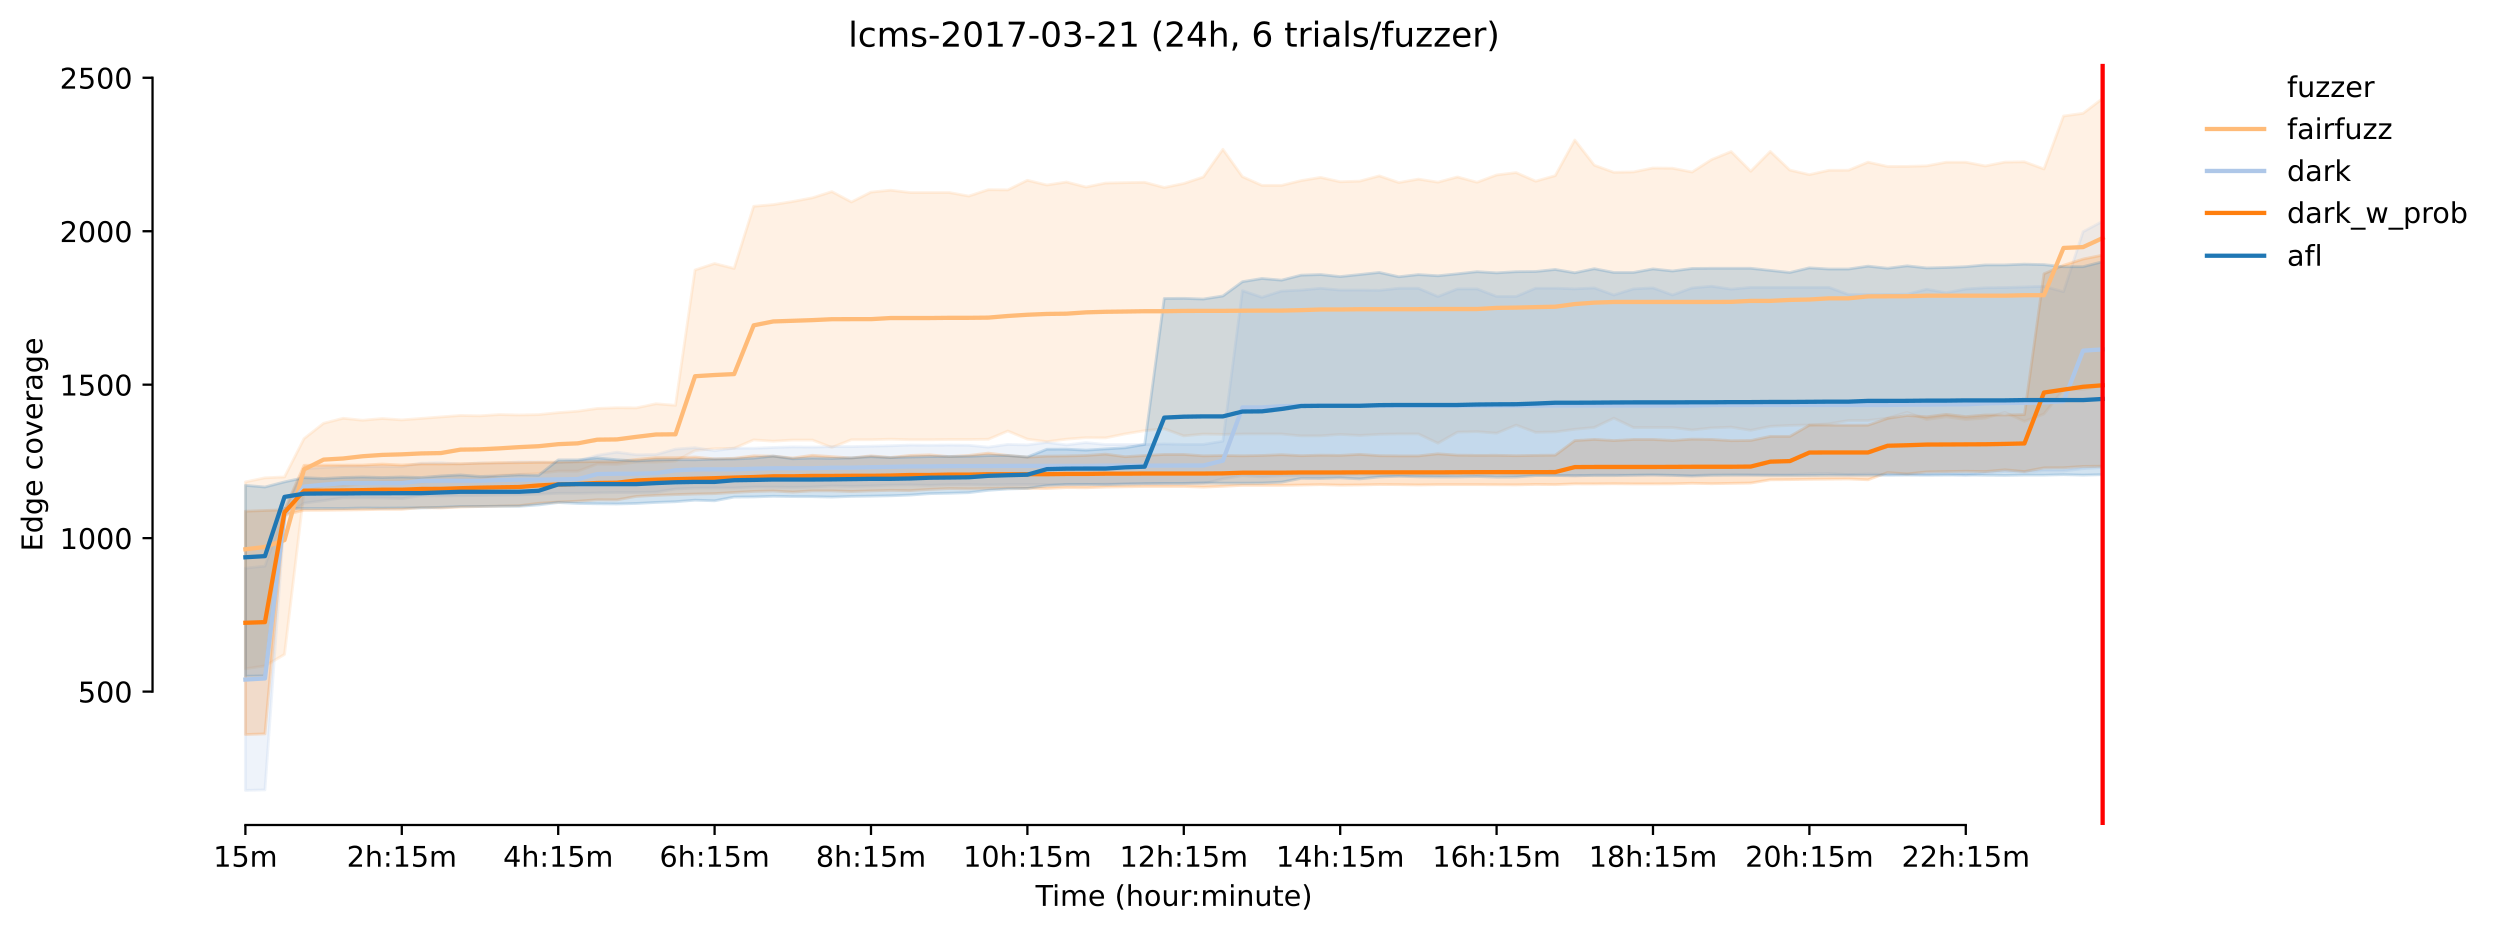 <?xml version="1.0" encoding="utf-8" standalone="no"?>
<!DOCTYPE svg PUBLIC "-//W3C//DTD SVG 1.1//EN"
  "http://www.w3.org/Graphics/SVG/1.1/DTD/svg11.dtd">
<!-- Created with matplotlib (https://matplotlib.org/) -->
<svg height="325.986pt" version="1.1" viewBox="0 0 874.026 325.986" width="874.026pt" xmlns="http://www.w3.org/2000/svg" xmlns:xlink="http://www.w3.org/1999/xlink">
 <defs>
  <style type="text/css">*{stroke-linecap:butt;stroke-linejoin:round;}</style>
 </defs>
 <g id="figure_1">
  <g id="patch_1">
   <path d="M 0 325.986 
L 874.026 325.986 
L 874.026 0 
L 0 0 
z
" style="fill:#ffffff;"/>
  </g>
  <g id="axes_1">
   <g id="patch_2">
    <path d="M 53.328 288.43 
L 767.568 288.43 
L 767.568 22.318 
L 53.328 22.318 
z
" style="fill:#ffffff;"/>
   </g>
   <g id="PolyCollection_1">
    <defs>
     <path d="M 85.794 -157.49 
L 85.794 -92.182 
L 92.628 -93.191 
L 99.463 -97.185 
L 106.298 -154.071 
L 113.133 -156.091 
L 119.968 -156.073 
L 126.803 -156.968 
L 133.637 -157.45 
L 140.472 -157.446 
L 147.307 -157.516 
L 154.142 -157.821 
L 160.977 -158.237 
L 167.812 -158.272 
L 174.646 -159.81 
L 181.481 -160.114 
L 188.316 -160.49 
L 195.151 -161.276 
L 201.986 -161.259 
L 208.821 -163.745 
L 215.655 -163.638 
L 222.49 -164.419 
L 229.325 -164.425 
L 236.16 -164.818 
L 242.995 -168.478 
L 249.83 -169.124 
L 256.664 -169.253 
L 263.499 -172.203 
L 270.334 -171.739 
L 277.169 -172.15 
L 284.004 -172.15 
L 290.839 -169.557 
L 297.673 -172.257 
L 304.508 -172.253 
L 311.343 -172.436 
L 318.178 -172.257 
L 325.013 -172.253 
L 331.848 -172.329 
L 338.682 -172.329 
L 345.517 -172.401 
L 352.352 -175.293 
L 359.187 -172.454 
L 366.022 -171.578 
L 372.857 -172.454 
L 379.691 -172.973 
L 386.526 -172.901 
L 393.361 -174.291 
L 400.196 -175.427 
L 407.031 -176.086 
L 413.866 -173.6 
L 420.7 -174.248 
L 427.535 -174.117 
L 434.37 -174.257 
L 441.205 -174.257 
L 448.04 -174.26 
L 454.875 -173.604 
L 461.709 -173.617 
L 468.544 -174.117 
L 475.379 -173.757 
L 482.214 -174.14 
L 489.049 -174.278 
L 495.884 -174.278 
L 502.718 -171.024 
L 509.553 -174.909 
L 516.388 -175.079 
L 523.223 -174.543 
L 530.058 -177.366 
L 536.893 -174.833 
L 543.727 -174.975 
L 550.562 -175.906 
L 557.397 -176.549 
L 564.232 -179.801 
L 571.067 -176.514 
L 577.902 -176.514 
L 584.736 -176.514 
L 591.571 -175.655 
L 598.406 -176.39 
L 605.241 -176.657 
L 612.076 -175.548 
L 618.911 -176.925 
L 625.745 -177.265 
L 632.58 -177.408 
L 639.415 -177.819 
L 646.25 -178.968 
L 653.085 -178.981 
L 659.92 -179.792 
L 666.754 -181.825 
L 673.589 -179.321 
L 680.424 -180.275 
L 687.259 -179.313 
L 694.094 -179.804 
L 700.929 -181.825 
L 707.763 -178.677 
L 714.598 -181.253 
L 721.433 -189.836 
L 728.268 -189.836 
L 735.103 -191.142 
L 735.103 -291.572 
L 735.103 -291.572 
L 728.268 -286.367 
L 721.433 -285.421 
L 714.598 -266.907 
L 707.763 -269.415 
L 700.929 -269.304 
L 694.094 -267.968 
L 687.259 -269.272 
L 680.424 -269.272 
L 673.589 -268.003 
L 666.754 -267.81 
L 659.92 -267.788 
L 653.085 -269.291 
L 646.25 -266.462 
L 639.415 -266.447 
L 632.58 -264.927 
L 625.745 -266.518 
L 618.911 -273.032 
L 612.076 -266.109 
L 605.241 -272.994 
L 598.406 -270.202 
L 591.571 -265.839 
L 584.736 -267.162 
L 577.902 -267.251 
L 571.067 -265.872 
L 564.232 -265.731 
L 557.397 -268.217 
L 550.562 -277.033 
L 543.727 -264.569 
L 536.893 -262.638 
L 530.058 -265.64 
L 523.223 -264.813 
L 516.388 -262.262 
L 509.553 -264.122 
L 502.718 -262.293 
L 495.884 -263.367 
L 489.049 -262.155 
L 482.214 -264.499 
L 475.379 -262.656 
L 468.544 -262.439 
L 461.709 -263.961 
L 454.875 -262.834 
L 448.04 -261.171 
L 441.205 -261.171 
L 434.37 -264.211 
L 427.535 -273.788 
L 420.7 -264.104 
L 413.866 -261.831 
L 407.031 -260.43 
L 400.196 -262.251 
L 393.361 -262.137 
L 386.526 -261.987 
L 379.691 -260.599 
L 372.857 -262.352 
L 366.022 -261.303 
L 359.187 -262.96 
L 352.352 -259.598 
L 345.517 -259.671 
L 338.682 -257.43 
L 331.848 -258.674 
L 325.013 -258.672 
L 318.178 -258.672 
L 311.343 -259.49 
L 304.508 -258.815 
L 297.673 -255.367 
L 290.839 -258.99 
L 284.004 -256.826 
L 277.169 -255.536 
L 270.334 -254.447 
L 263.499 -253.858 
L 256.664 -232.137 
L 249.83 -233.846 
L 242.995 -231.593 
L 236.16 -184.275 
L 229.325 -184.829 
L 222.49 -183.381 
L 215.655 -183.434 
L 208.821 -183.184 
L 201.986 -182.218 
L 195.151 -181.718 
L 188.316 -181.038 
L 181.481 -180.896 
L 174.646 -181.057 
L 167.812 -180.612 
L 160.977 -180.734 
L 154.142 -180.22 
L 147.307 -179.697 
L 140.472 -179.18 
L 133.637 -179.661 
L 126.803 -179.053 
L 119.968 -179.75 
L 113.133 -178.008 
L 106.298 -172.633 
L 99.463 -159.239 
L 92.628 -158.935 
L 85.794 -157.49 
z
" id="mf70f398229" style="stroke:#ffbb78;stroke-opacity:0.2;"/>
    </defs>
    <g clip-path="url(#p8d9779da77)">
     <use style="fill:#ffbb78;fill-opacity:0.2;stroke:#ffbb78;stroke-opacity:0.2;" x="0" xlink:href="#mf70f398229" y="325.986"/>
    </g>
   </g>
   <g id="PolyCollection_2">
    <defs>
     <path d="M 85.794 -127.358 
L 85.794 -49.652 
L 92.628 -49.831 
L 99.463 -145.326 
L 106.298 -150.101 
L 113.133 -150.968 
L 119.968 -151.971 
L 126.803 -151.978 
L 133.637 -151.907 
L 140.472 -151.656 
L 147.307 -152.674 
L 154.142 -152.602 
L 160.977 -152.672 
L 167.812 -152.763 
L 174.646 -152.872 
L 181.481 -152.98 
L 188.316 -153.228 
L 195.151 -153.514 
L 201.986 -153.516 
L 208.821 -153.672 
L 215.655 -153.802 
L 222.49 -153.801 
L 229.325 -153.927 
L 236.16 -155.035 
L 242.995 -155.358 
L 249.83 -155.429 
L 256.664 -155.394 
L 263.499 -155.734 
L 270.334 -155.716 
L 277.169 -155.608 
L 284.004 -155.734 
L 290.839 -156.127 
L 297.673 -155.966 
L 304.508 -156.125 
L 311.343 -156.377 
L 318.178 -156.485 
L 325.013 -156.324 
L 331.848 -156.574 
L 338.682 -156.61 
L 345.517 -156.467 
L 352.352 -156.61 
L 359.187 -156.61 
L 366.022 -156.61 
L 372.857 -156.467 
L 379.691 -156.61 
L 386.526 -156.788 
L 393.361 -156.789 
L 400.196 -156.825 
L 407.031 -156.825 
L 413.866 -156.896 
L 420.7 -156.896 
L 427.535 -158.577 
L 434.37 -159.668 
L 441.205 -159.257 
L 448.04 -159.648 
L 454.875 -159.739 
L 461.709 -159.737 
L 468.544 -159.864 
L 475.379 -160.151 
L 482.214 -159.737 
L 489.049 -159.644 
L 495.884 -159.829 
L 502.718 -159.829 
L 509.553 -160.131 
L 516.388 -159.829 
L 523.223 -160.169 
L 530.058 -159.802 
L 536.893 -159.811 
L 543.727 -159.793 
L 550.562 -159.413 
L 557.397 -159.971 
L 564.232 -159.972 
L 571.067 -159.883 
L 577.902 -159.883 
L 584.736 -159.88 
L 591.571 -159.699 
L 598.406 -160.183 
L 605.241 -160.185 
L 612.076 -160.097 
L 618.911 -160.097 
L 625.745 -160.07 
L 632.58 -160.342 
L 639.415 -160.455 
L 646.25 -160.079 
L 653.085 -160.324 
L 659.92 -160.097 
L 666.754 -160.079 
L 673.589 -160.079 
L 680.424 -160.187 
L 687.259 -159.739 
L 694.094 -160.579 
L 700.929 -161.17 
L 707.763 -160.865 
L 714.598 -161.312 
L 721.433 -161.309 
L 728.268 -162.136 
L 735.103 -162.583 
L 735.103 -248.618 
L 735.103 -248.618 
L 728.268 -244.973 
L 721.433 -223.996 
L 714.598 -225.872 
L 707.763 -225.667 
L 700.929 -225.441 
L 694.094 -225.377 
L 687.259 -224.951 
L 680.424 -223.633 
L 673.589 -224.861 
L 666.754 -223.099 
L 659.92 -223.055 
L 653.085 -223.009 
L 646.25 -223.009 
L 639.415 -225.531 
L 632.58 -225.513 
L 625.745 -225.513 
L 618.911 -225.513 
L 612.076 -225.513 
L 605.241 -224.886 
L 598.406 -225.906 
L 591.571 -225.325 
L 584.736 -222.858 
L 577.902 -225.325 
L 571.067 -224.976 
L 564.232 -222.848 
L 557.397 -225.316 
L 550.562 -224.983 
L 543.727 -225.229 
L 536.893 -225.227 
L 530.058 -222.349 
L 523.223 -222.352 
L 516.388 -224.982 
L 509.553 -224.976 
L 502.718 -222.312 
L 495.884 -225.191 
L 489.049 -225.191 
L 482.214 -224.476 
L 475.379 -224.581 
L 468.544 -224.565 
L 461.709 -225.191 
L 454.875 -224.565 
L 448.04 -224.218 
L 441.205 -222.061 
L 434.37 -224.35 
L 427.535 -171.731 
L 420.7 -170.612 
L 413.866 -170.612 
L 407.031 -170.772 
L 400.196 -170.576 
L 393.361 -170.577 
L 386.526 -170.577 
L 379.691 -171.244 
L 372.857 -170.434 
L 366.022 -171.31 
L 359.187 -170.434 
L 352.352 -170.612 
L 345.517 -169.647 
L 338.682 -170.309 
L 331.848 -170.38 
L 325.013 -170.31 
L 318.178 -170.38 
L 311.343 -170.147 
L 304.508 -169.987 
L 297.673 -169.843 
L 290.839 -169.843 
L 284.004 -169.665 
L 277.169 -169.754 
L 270.334 -169.542 
L 263.499 -169.271 
L 256.664 -169.306 
L 249.83 -168.413 
L 242.995 -169.468 
L 236.16 -168.967 
L 229.325 -167.071 
L 222.49 -167 
L 215.655 -167.894 
L 208.821 -166.808 
L 201.986 -164.675 
L 195.151 -164.214 
L 188.316 -164.496 
L 181.481 -164.497 
L 174.646 -164.069 
L 167.812 -164.14 
L 160.977 -163.745 
L 154.142 -164.21 
L 147.307 -164.069 
L 140.472 -162.817 
L 133.637 -162.887 
L 126.803 -162.905 
L 119.968 -162.905 
L 113.133 -162.529 
L 106.298 -162.14 
L 99.463 -147.401 
L 92.628 -128.051 
L 85.794 -127.358 
z
" id="m5813a54ae5" style="stroke:#aec7e8;stroke-opacity:0.2;"/>
    </defs>
    <g clip-path="url(#p8d9779da77)">
     <use style="fill:#aec7e8;fill-opacity:0.2;stroke:#aec7e8;stroke-opacity:0.2;" x="0" xlink:href="#m5813a54ae5" y="325.986"/>
    </g>
   </g>
   <g id="PolyCollection_3">
    <defs>
     <path d="M 85.794 -147.258 
L 85.794 -69.18 
L 92.628 -69.413 
L 99.463 -145.987 
L 106.298 -147.579 
L 113.133 -147.615 
L 119.968 -147.686 
L 126.803 -147.776 
L 133.637 -147.937 
L 140.472 -147.937 
L 147.307 -148.527 
L 154.142 -148.402 
L 160.977 -148.723 
L 167.812 -148.902 
L 174.646 -149.045 
L 181.481 -149.189 
L 188.316 -150.029 
L 195.151 -150.458 
L 201.986 -150.761 
L 208.821 -151.263 
L 215.655 -151.227 
L 222.49 -152.443 
L 229.325 -152.799 
L 236.16 -153.069 
L 242.995 -153.265 
L 249.83 -153.405 
L 256.664 -153.82 
L 263.499 -154.178 
L 270.334 -154.339 
L 277.169 -153.963 
L 284.004 -154.375 
L 290.839 -154.375 
L 297.673 -154.16 
L 304.508 -154.375 
L 311.343 -154.552 
L 318.178 -154.479 
L 325.013 -154.891 
L 331.848 -155.195 
L 338.682 -155.087 
L 345.517 -155.197 
L 352.352 -155.34 
L 359.187 -155.233 
L 366.022 -155.197 
L 372.857 -155.519 
L 379.691 -155.464 
L 386.526 -155.698 
L 393.361 -155.805 
L 400.196 -155.893 
L 407.031 -155.893 
L 413.866 -155.912 
L 420.7 -155.698 
L 427.535 -155.965 
L 434.37 -156.306 
L 441.205 -156.306 
L 448.04 -156.306 
L 454.875 -156.413 
L 461.709 -156.556 
L 468.544 -156.377 
L 475.379 -156.448 
L 482.214 -156.591 
L 489.049 -156.554 
L 495.884 -156.448 
L 502.718 -156.556 
L 509.553 -156.555 
L 516.388 -156.556 
L 523.223 -156.521 
L 530.058 -156.485 
L 536.893 -156.627 
L 543.727 -156.556 
L 550.562 -156.825 
L 557.397 -156.807 
L 564.232 -156.878 
L 571.067 -156.807 
L 577.902 -156.807 
L 584.736 -156.842 
L 591.571 -157.021 
L 598.406 -156.878 
L 605.241 -157 
L 612.076 -157.111 
L 618.911 -158.252 
L 625.745 -158.307 
L 632.58 -158.416 
L 639.415 -158.483 
L 646.25 -158.54 
L 653.085 -158.255 
L 659.92 -160.772 
L 666.754 -160.294 
L 673.589 -161.007 
L 680.424 -161.115 
L 687.259 -161.222 
L 694.094 -161.116 
L 700.929 -161.742 
L 707.763 -161.133 
L 714.598 -162.422 
L 721.433 -162.458 
L 728.268 -162.922 
L 735.103 -162.994 
L 735.103 -236.797 
L 735.103 -236.797 
L 728.268 -235.421 
L 721.433 -233.245 
L 714.598 -230.27 
L 707.763 -181.038 
L 700.929 -180.88 
L 694.094 -180.895 
L 687.259 -180.33 
L 680.424 -181.111 
L 673.589 -180.251 
L 666.754 -180.734 
L 659.92 -179.697 
L 653.085 -177.354 
L 646.25 -177.319 
L 639.415 -177.355 
L 632.58 -177.355 
L 625.745 -173.42 
L 618.911 -173.423 
L 612.076 -171.991 
L 605.241 -171.918 
L 598.406 -172.347 
L 591.571 -172.456 
L 584.736 -171.99 
L 577.902 -172.347 
L 571.067 -172.347 
L 564.232 -171.953 
L 557.397 -172.365 
L 550.562 -171.946 
L 543.727 -166.859 
L 536.893 -166.785 
L 530.058 -166.679 
L 523.223 -166.805 
L 516.388 -166.785 
L 509.553 -166.857 
L 502.718 -167.331 
L 495.884 -166.607 
L 489.049 -166.608 
L 482.214 -166.679 
L 475.379 -167.143 
L 468.544 -166.776 
L 461.709 -166.863 
L 454.875 -166.678 
L 448.04 -167.018 
L 441.205 -166.75 
L 434.37 -166.642 
L 427.535 -166.732 
L 420.7 -166.625 
L 413.866 -167.11 
L 407.031 -167.107 
L 400.196 -166.732 
L 393.361 -166.325 
L 386.526 -167.214 
L 379.691 -166.75 
L 372.857 -166.589 
L 366.022 -166.517 
L 359.187 -166.159 
L 352.352 -166.758 
L 345.517 -167.572 
L 338.682 -166.752 
L 331.848 -166.356 
L 325.013 -166.964 
L 318.178 -166.752 
L 311.343 -166.056 
L 304.508 -166.611 
L 297.673 -165.873 
L 290.839 -166.343 
L 284.004 -166.809 
L 277.169 -165.858 
L 270.334 -166.517 
L 263.499 -166.624 
L 256.664 -165.766 
L 249.83 -165.564 
L 242.995 -166.196 
L 236.16 -165.965 
L 229.325 -165.981 
L 222.49 -165.355 
L 215.655 -164.621 
L 208.821 -164.621 
L 201.986 -164.532 
L 195.151 -164.444 
L 188.316 -164.336 
L 181.481 -164.228 
L 174.646 -164.23 
L 167.812 -164.031 
L 160.977 -163.853 
L 154.142 -163.763 
L 147.307 -163.781 
L 140.472 -163.405 
L 133.637 -163.745 
L 126.803 -163.388 
L 119.968 -163.37 
L 113.133 -163.388 
L 106.298 -163.3 
L 99.463 -147.74 
L 92.628 -147.508 
L 85.794 -147.258 
z
" id="md5374275a5" style="stroke:#ff7f0e;stroke-opacity:0.2;"/>
    </defs>
    <g clip-path="url(#p8d9779da77)">
     <use style="fill:#ff7f0e;fill-opacity:0.2;stroke:#ff7f0e;stroke-opacity:0.2;" x="0" xlink:href="#md5374275a5" y="325.986"/>
    </g>
   </g>
   <g id="PolyCollection_4">
    <defs>
     <path d="M 85.794 -156.306 
L 85.794 -89.567 
L 92.628 -89.694 
L 99.463 -148.222 
L 106.298 -148.205 
L 113.133 -148.223 
L 119.968 -148.221 
L 126.803 -148.383 
L 133.637 -148.33 
L 140.472 -148.402 
L 147.307 -148.419 
L 154.142 -148.634 
L 160.977 -148.92 
L 167.812 -148.92 
L 174.646 -148.973 
L 181.481 -148.974 
L 188.316 -149.456 
L 195.151 -150.296 
L 201.986 -149.973 
L 208.821 -149.868 
L 215.655 -149.797 
L 222.49 -149.974 
L 229.325 -150.333 
L 236.16 -150.583 
L 242.995 -151.117 
L 249.83 -150.905 
L 256.664 -152.211 
L 263.499 -152.264 
L 270.334 -152.476 
L 277.169 -152.372 
L 284.004 -152.354 
L 290.839 -152.211 
L 297.673 -152.443 
L 304.508 -152.533 
L 311.343 -152.658 
L 318.178 -152.908 
L 325.013 -153.408 
L 331.848 -153.552 
L 338.682 -153.748 
L 345.517 -154.571 
L 352.352 -155.035 
L 359.187 -155.233 
L 366.022 -156.231 
L 372.857 -156.643 
L 379.691 -156.645 
L 386.526 -156.538 
L 393.361 -156.769 
L 400.196 -156.914 
L 407.031 -156.985 
L 413.866 -156.985 
L 420.7 -157.162 
L 427.535 -157.056 
L 434.37 -157.057 
L 441.205 -157.108 
L 448.04 -157.415 
L 454.875 -158.738 
L 461.709 -158.7 
L 468.544 -158.915 
L 475.379 -158.559 
L 482.214 -159.236 
L 489.049 -159.488 
L 495.884 -159.292 
L 502.718 -159.233 
L 509.553 -159.239 
L 516.388 -159.395 
L 523.223 -159.167 
L 530.058 -159.203 
L 536.893 -159.719 
L 543.727 -159.704 
L 550.562 -159.757 
L 557.397 -159.704 
L 564.232 -159.704 
L 571.067 -159.829 
L 577.902 -159.935 
L 584.736 -159.775 
L 591.571 -159.552 
L 598.406 -159.775 
L 605.241 -159.829 
L 612.076 -159.829 
L 618.911 -159.775 
L 625.745 -159.774 
L 632.58 -159.775 
L 639.415 -159.829 
L 646.25 -159.829 
L 653.085 -159.828 
L 659.92 -159.829 
L 666.754 -159.883 
L 673.589 -159.828 
L 680.424 -159.883 
L 687.259 -159.935 
L 694.094 -159.829 
L 700.929 -159.774 
L 707.763 -159.883 
L 714.598 -159.883 
L 721.433 -160.043 
L 728.268 -159.883 
L 735.103 -160.039 
L 735.103 -234.494 
L 735.103 -234.494 
L 728.268 -232.752 
L 721.433 -232.737 
L 714.598 -233.471 
L 707.763 -233.632 
L 700.929 -233.363 
L 694.094 -233.363 
L 687.259 -232.752 
L 680.424 -232.469 
L 673.589 -232.31 
L 666.754 -233.044 
L 659.92 -232.201 
L 653.085 -232.934 
L 646.25 -231.933 
L 639.415 -231.933 
L 632.58 -232.344 
L 625.745 -230.717 
L 618.911 -231.451 
L 612.076 -232.183 
L 605.241 -232.183 
L 598.406 -232.184 
L 591.571 -232.129 
L 584.736 -231.237 
L 577.902 -231.969 
L 571.067 -230.73 
L 564.232 -230.729 
L 557.397 -232.04 
L 550.562 -230.622 
L 543.727 -231.775 
L 536.893 -231.063 
L 530.058 -231.003 
L 523.223 -230.592 
L 516.388 -231.006 
L 509.553 -230.257 
L 502.718 -229.572 
L 495.884 -229.985 
L 489.049 -229.23 
L 482.214 -230.735 
L 475.379 -230.001 
L 468.544 -229.286 
L 461.709 -230.001 
L 454.875 -229.787 
L 448.04 -228.039 
L 441.205 -228.624 
L 434.37 -227.498 
L 427.535 -222.508 
L 420.7 -221.435 
L 413.866 -221.686 
L 407.031 -221.632 
L 400.196 -170.595 
L 393.361 -169.434 
L 386.526 -169.04 
L 379.691 -168.609 
L 372.857 -168.949 
L 366.022 -168.931 
L 359.187 -166.231 
L 352.352 -166.714 
L 345.517 -166.718 
L 338.682 -166.428 
L 331.848 -166.41 
L 325.013 -166.357 
L 318.178 -166.195 
L 311.343 -165.998 
L 304.508 -166.32 
L 297.673 -165.911 
L 290.839 -165.694 
L 284.004 -165.838 
L 277.169 -165.589 
L 270.334 -166.537 
L 263.499 -165.806 
L 256.664 -165.516 
L 249.83 -165.462 
L 242.995 -165.249 
L 236.16 -165.284 
L 229.325 -165.247 
L 222.49 -164.836 
L 215.655 -165.252 
L 208.821 -165.891 
L 201.986 -165.212 
L 195.151 -165.194 
L 188.316 -159.811 
L 181.481 -159.937 
L 174.646 -159.598 
L 167.812 -159.419 
L 160.977 -159.937 
L 154.142 -159.578 
L 147.307 -159.042 
L 140.472 -159.221 
L 133.637 -159.042 
L 126.803 -159.221 
L 119.968 -159.042 
L 113.133 -158.703 
L 106.298 -158.989 
L 99.463 -157.504 
L 92.628 -155.718 
L 85.794 -156.306 
z
" id="m1036007221" style="stroke:#1f77b4;stroke-opacity:0.2;"/>
    </defs>
    <g clip-path="url(#p8d9779da77)">
     <use style="fill:#1f77b4;fill-opacity:0.2;stroke:#1f77b4;stroke-opacity:0.2;" x="0" xlink:href="#m1036007221" y="325.986"/>
    </g>
   </g>
   <g id="matplotlib.axis_1">
    <g id="xtick_1">
     <g id="line2d_1">
      <defs>
       <path d="M 0 0 
L 0 3.5 
" id="m33a41a46ca" style="stroke:#000000;stroke-width:0.8;"/>
      </defs>
      <g>
       <use style="stroke:#000000;stroke-width:0.8;" x="85.794" xlink:href="#m33a41a46ca" y="288.43"/>
      </g>
     </g>
     <g id="text_1">
      <!-- 15m -->
      <g transform="translate(74.561 303.029)scale(0.1 -0.1)">
       <defs>
        <path d="M 12.406 8.297 
L 28.516 8.297 
L 28.516 63.922 
L 10.984 60.406 
L 10.984 69.391 
L 28.422 72.906 
L 38.281 72.906 
L 38.281 8.297 
L 54.391 8.297 
L 54.391 0 
L 12.406 0 
z
" id="DejaVuSans-49"/>
        <path d="M 10.797 72.906 
L 49.516 72.906 
L 49.516 64.594 
L 19.828 64.594 
L 19.828 46.734 
Q 21.969 47.469 24.109 47.828 
Q 26.266 48.188 28.422 48.188 
Q 40.625 48.188 47.75 41.5 
Q 54.891 34.812 54.891 23.391 
Q 54.891 11.625 47.562 5.094 
Q 40.234 -1.422 26.906 -1.422 
Q 22.312 -1.422 17.547 -0.641 
Q 12.797 0.141 7.719 1.703 
L 7.719 11.625 
Q 12.109 9.234 16.797 8.062 
Q 21.484 6.891 26.703 6.891 
Q 35.156 6.891 40.078 11.328 
Q 45.016 15.766 45.016 23.391 
Q 45.016 31 40.078 35.438 
Q 35.156 39.891 26.703 39.891 
Q 22.75 39.891 18.812 39.016 
Q 14.891 38.141 10.797 36.281 
z
" id="DejaVuSans-53"/>
        <path d="M 52 44.188 
Q 55.375 50.25 60.062 53.125 
Q 64.75 56 71.094 56 
Q 79.641 56 84.281 50.016 
Q 88.922 44.047 88.922 33.016 
L 88.922 0 
L 79.891 0 
L 79.891 32.719 
Q 79.891 40.578 77.094 44.375 
Q 74.312 48.188 68.609 48.188 
Q 61.625 48.188 57.562 43.547 
Q 53.516 38.922 53.516 30.906 
L 53.516 0 
L 44.484 0 
L 44.484 32.719 
Q 44.484 40.625 41.703 44.406 
Q 38.922 48.188 33.109 48.188 
Q 26.219 48.188 22.156 43.531 
Q 18.109 38.875 18.109 30.906 
L 18.109 0 
L 9.078 0 
L 9.078 54.688 
L 18.109 54.688 
L 18.109 46.188 
Q 21.188 51.219 25.484 53.609 
Q 29.781 56 35.688 56 
Q 41.656 56 45.828 52.969 
Q 50 49.953 52 44.188 
z
" id="DejaVuSans-109"/>
       </defs>
       <use xlink:href="#DejaVuSans-49"/>
       <use x="63.623" xlink:href="#DejaVuSans-53"/>
       <use x="127.246" xlink:href="#DejaVuSans-109"/>
      </g>
     </g>
    </g>
    <g id="xtick_2">
     <g id="line2d_2">
      <g>
       <use style="stroke:#000000;stroke-width:0.8;" x="140.472" xlink:href="#m33a41a46ca" y="288.43"/>
      </g>
     </g>
     <g id="text_2">
      <!-- 2h:15m -->
      <g transform="translate(121.205 303.029)scale(0.1 -0.1)">
       <defs>
        <path d="M 19.188 8.297 
L 53.609 8.297 
L 53.609 0 
L 7.328 0 
L 7.328 8.297 
Q 12.938 14.109 22.625 23.891 
Q 32.328 33.688 34.812 36.531 
Q 39.547 41.844 41.422 45.531 
Q 43.312 49.219 43.312 52.781 
Q 43.312 58.594 39.234 62.25 
Q 35.156 65.922 28.609 65.922 
Q 23.969 65.922 18.812 64.312 
Q 13.672 62.703 7.812 59.422 
L 7.812 69.391 
Q 13.766 71.781 18.938 73 
Q 24.125 74.219 28.422 74.219 
Q 39.75 74.219 46.484 68.547 
Q 53.219 62.891 53.219 53.422 
Q 53.219 48.922 51.531 44.891 
Q 49.859 40.875 45.406 35.406 
Q 44.188 33.984 37.641 27.219 
Q 31.109 20.453 19.188 8.297 
z
" id="DejaVuSans-50"/>
        <path d="M 54.891 33.016 
L 54.891 0 
L 45.906 0 
L 45.906 32.719 
Q 45.906 40.484 42.875 44.328 
Q 39.844 48.188 33.797 48.188 
Q 26.516 48.188 22.312 43.547 
Q 18.109 38.922 18.109 30.906 
L 18.109 0 
L 9.078 0 
L 9.078 75.984 
L 18.109 75.984 
L 18.109 46.188 
Q 21.344 51.125 25.703 53.562 
Q 30.078 56 35.797 56 
Q 45.219 56 50.047 50.172 
Q 54.891 44.344 54.891 33.016 
z
" id="DejaVuSans-104"/>
        <path d="M 11.719 12.406 
L 22.016 12.406 
L 22.016 0 
L 11.719 0 
z
M 11.719 51.703 
L 22.016 51.703 
L 22.016 39.312 
L 11.719 39.312 
z
" id="DejaVuSans-58"/>
       </defs>
       <use xlink:href="#DejaVuSans-50"/>
       <use x="63.623" xlink:href="#DejaVuSans-104"/>
       <use x="127.002" xlink:href="#DejaVuSans-58"/>
       <use x="160.693" xlink:href="#DejaVuSans-49"/>
       <use x="224.316" xlink:href="#DejaVuSans-53"/>
       <use x="287.939" xlink:href="#DejaVuSans-109"/>
      </g>
     </g>
    </g>
    <g id="xtick_3">
     <g id="line2d_3">
      <g>
       <use style="stroke:#000000;stroke-width:0.8;" x="195.151" xlink:href="#m33a41a46ca" y="288.43"/>
      </g>
     </g>
     <g id="text_3">
      <!-- 4h:15m -->
      <g transform="translate(175.884 303.029)scale(0.1 -0.1)">
       <defs>
        <path d="M 37.797 64.312 
L 12.891 25.391 
L 37.797 25.391 
z
M 35.203 72.906 
L 47.609 72.906 
L 47.609 25.391 
L 58.016 25.391 
L 58.016 17.188 
L 47.609 17.188 
L 47.609 0 
L 37.797 0 
L 37.797 17.188 
L 4.891 17.188 
L 4.891 26.703 
z
" id="DejaVuSans-52"/>
       </defs>
       <use xlink:href="#DejaVuSans-52"/>
       <use x="63.623" xlink:href="#DejaVuSans-104"/>
       <use x="127.002" xlink:href="#DejaVuSans-58"/>
       <use x="160.693" xlink:href="#DejaVuSans-49"/>
       <use x="224.316" xlink:href="#DejaVuSans-53"/>
       <use x="287.939" xlink:href="#DejaVuSans-109"/>
      </g>
     </g>
    </g>
    <g id="xtick_4">
     <g id="line2d_4">
      <g>
       <use style="stroke:#000000;stroke-width:0.8;" x="249.83" xlink:href="#m33a41a46ca" y="288.43"/>
      </g>
     </g>
     <g id="text_4">
      <!-- 6h:15m -->
      <g transform="translate(230.562 303.029)scale(0.1 -0.1)">
       <defs>
        <path d="M 33.016 40.375 
Q 26.375 40.375 22.484 35.828 
Q 18.609 31.297 18.609 23.391 
Q 18.609 15.531 22.484 10.953 
Q 26.375 6.391 33.016 6.391 
Q 39.656 6.391 43.531 10.953 
Q 47.406 15.531 47.406 23.391 
Q 47.406 31.297 43.531 35.828 
Q 39.656 40.375 33.016 40.375 
z
M 52.594 71.297 
L 52.594 62.312 
Q 48.875 64.062 45.094 64.984 
Q 41.312 65.922 37.594 65.922 
Q 27.828 65.922 22.672 59.328 
Q 17.531 52.734 16.797 39.406 
Q 19.672 43.656 24.016 45.922 
Q 28.375 48.188 33.594 48.188 
Q 44.578 48.188 50.953 41.516 
Q 57.328 34.859 57.328 23.391 
Q 57.328 12.156 50.688 5.359 
Q 44.047 -1.422 33.016 -1.422 
Q 20.359 -1.422 13.672 8.266 
Q 6.984 17.969 6.984 36.375 
Q 6.984 53.656 15.188 63.938 
Q 23.391 74.219 37.203 74.219 
Q 40.922 74.219 44.703 73.484 
Q 48.484 72.75 52.594 71.297 
z
" id="DejaVuSans-54"/>
       </defs>
       <use xlink:href="#DejaVuSans-54"/>
       <use x="63.623" xlink:href="#DejaVuSans-104"/>
       <use x="127.002" xlink:href="#DejaVuSans-58"/>
       <use x="160.693" xlink:href="#DejaVuSans-49"/>
       <use x="224.316" xlink:href="#DejaVuSans-53"/>
       <use x="287.939" xlink:href="#DejaVuSans-109"/>
      </g>
     </g>
    </g>
    <g id="xtick_5">
     <g id="line2d_5">
      <g>
       <use style="stroke:#000000;stroke-width:0.8;" x="304.508" xlink:href="#m33a41a46ca" y="288.43"/>
      </g>
     </g>
     <g id="text_5">
      <!-- 8h:15m -->
      <g transform="translate(285.241 303.029)scale(0.1 -0.1)">
       <defs>
        <path d="M 31.781 34.625 
Q 24.75 34.625 20.719 30.859 
Q 16.703 27.094 16.703 20.516 
Q 16.703 13.922 20.719 10.156 
Q 24.75 6.391 31.781 6.391 
Q 38.812 6.391 42.859 10.172 
Q 46.922 13.969 46.922 20.516 
Q 46.922 27.094 42.891 30.859 
Q 38.875 34.625 31.781 34.625 
z
M 21.922 38.812 
Q 15.578 40.375 12.031 44.719 
Q 8.5 49.078 8.5 55.328 
Q 8.5 64.062 14.719 69.141 
Q 20.953 74.219 31.781 74.219 
Q 42.672 74.219 48.875 69.141 
Q 55.078 64.062 55.078 55.328 
Q 55.078 49.078 51.531 44.719 
Q 48 40.375 41.703 38.812 
Q 48.828 37.156 52.797 32.312 
Q 56.781 27.484 56.781 20.516 
Q 56.781 9.906 50.312 4.234 
Q 43.844 -1.422 31.781 -1.422 
Q 19.734 -1.422 13.25 4.234 
Q 6.781 9.906 6.781 20.516 
Q 6.781 27.484 10.781 32.312 
Q 14.797 37.156 21.922 38.812 
z
M 18.312 54.391 
Q 18.312 48.734 21.844 45.562 
Q 25.391 42.391 31.781 42.391 
Q 38.141 42.391 41.719 45.562 
Q 45.312 48.734 45.312 54.391 
Q 45.312 60.062 41.719 63.234 
Q 38.141 66.406 31.781 66.406 
Q 25.391 66.406 21.844 63.234 
Q 18.312 60.062 18.312 54.391 
z
" id="DejaVuSans-56"/>
       </defs>
       <use xlink:href="#DejaVuSans-56"/>
       <use x="63.623" xlink:href="#DejaVuSans-104"/>
       <use x="127.002" xlink:href="#DejaVuSans-58"/>
       <use x="160.693" xlink:href="#DejaVuSans-49"/>
       <use x="224.316" xlink:href="#DejaVuSans-53"/>
       <use x="287.939" xlink:href="#DejaVuSans-109"/>
      </g>
     </g>
    </g>
    <g id="xtick_6">
     <g id="line2d_6">
      <g>
       <use style="stroke:#000000;stroke-width:0.8;" x="359.187" xlink:href="#m33a41a46ca" y="288.43"/>
      </g>
     </g>
     <g id="text_6">
      <!-- 10h:15m -->
      <g transform="translate(336.738 303.029)scale(0.1 -0.1)">
       <defs>
        <path d="M 31.781 66.406 
Q 24.172 66.406 20.328 58.906 
Q 16.5 51.422 16.5 36.375 
Q 16.5 21.391 20.328 13.891 
Q 24.172 6.391 31.781 6.391 
Q 39.453 6.391 43.281 13.891 
Q 47.125 21.391 47.125 36.375 
Q 47.125 51.422 43.281 58.906 
Q 39.453 66.406 31.781 66.406 
z
M 31.781 74.219 
Q 44.047 74.219 50.516 64.516 
Q 56.984 54.828 56.984 36.375 
Q 56.984 17.969 50.516 8.266 
Q 44.047 -1.422 31.781 -1.422 
Q 19.531 -1.422 13.062 8.266 
Q 6.594 17.969 6.594 36.375 
Q 6.594 54.828 13.062 64.516 
Q 19.531 74.219 31.781 74.219 
z
" id="DejaVuSans-48"/>
       </defs>
       <use xlink:href="#DejaVuSans-49"/>
       <use x="63.623" xlink:href="#DejaVuSans-48"/>
       <use x="127.246" xlink:href="#DejaVuSans-104"/>
       <use x="190.625" xlink:href="#DejaVuSans-58"/>
       <use x="224.316" xlink:href="#DejaVuSans-49"/>
       <use x="287.939" xlink:href="#DejaVuSans-53"/>
       <use x="351.562" xlink:href="#DejaVuSans-109"/>
      </g>
     </g>
    </g>
    <g id="xtick_7">
     <g id="line2d_7">
      <g>
       <use style="stroke:#000000;stroke-width:0.8;" x="413.866" xlink:href="#m33a41a46ca" y="288.43"/>
      </g>
     </g>
     <g id="text_7">
      <!-- 12h:15m -->
      <g transform="translate(391.417 303.029)scale(0.1 -0.1)">
       <use xlink:href="#DejaVuSans-49"/>
       <use x="63.623" xlink:href="#DejaVuSans-50"/>
       <use x="127.246" xlink:href="#DejaVuSans-104"/>
       <use x="190.625" xlink:href="#DejaVuSans-58"/>
       <use x="224.316" xlink:href="#DejaVuSans-49"/>
       <use x="287.939" xlink:href="#DejaVuSans-53"/>
       <use x="351.562" xlink:href="#DejaVuSans-109"/>
      </g>
     </g>
    </g>
    <g id="xtick_8">
     <g id="line2d_8">
      <g>
       <use style="stroke:#000000;stroke-width:0.8;" x="468.544" xlink:href="#m33a41a46ca" y="288.43"/>
      </g>
     </g>
     <g id="text_8">
      <!-- 14h:15m -->
      <g transform="translate(446.096 303.029)scale(0.1 -0.1)">
       <use xlink:href="#DejaVuSans-49"/>
       <use x="63.623" xlink:href="#DejaVuSans-52"/>
       <use x="127.246" xlink:href="#DejaVuSans-104"/>
       <use x="190.625" xlink:href="#DejaVuSans-58"/>
       <use x="224.316" xlink:href="#DejaVuSans-49"/>
       <use x="287.939" xlink:href="#DejaVuSans-53"/>
       <use x="351.562" xlink:href="#DejaVuSans-109"/>
      </g>
     </g>
    </g>
    <g id="xtick_9">
     <g id="line2d_9">
      <g>
       <use style="stroke:#000000;stroke-width:0.8;" x="523.223" xlink:href="#m33a41a46ca" y="288.43"/>
      </g>
     </g>
     <g id="text_9">
      <!-- 16h:15m -->
      <g transform="translate(500.774 303.029)scale(0.1 -0.1)">
       <use xlink:href="#DejaVuSans-49"/>
       <use x="63.623" xlink:href="#DejaVuSans-54"/>
       <use x="127.246" xlink:href="#DejaVuSans-104"/>
       <use x="190.625" xlink:href="#DejaVuSans-58"/>
       <use x="224.316" xlink:href="#DejaVuSans-49"/>
       <use x="287.939" xlink:href="#DejaVuSans-53"/>
       <use x="351.562" xlink:href="#DejaVuSans-109"/>
      </g>
     </g>
    </g>
    <g id="xtick_10">
     <g id="line2d_10">
      <g>
       <use style="stroke:#000000;stroke-width:0.8;" x="577.902" xlink:href="#m33a41a46ca" y="288.43"/>
      </g>
     </g>
     <g id="text_10">
      <!-- 18h:15m -->
      <g transform="translate(555.453 303.029)scale(0.1 -0.1)">
       <use xlink:href="#DejaVuSans-49"/>
       <use x="63.623" xlink:href="#DejaVuSans-56"/>
       <use x="127.246" xlink:href="#DejaVuSans-104"/>
       <use x="190.625" xlink:href="#DejaVuSans-58"/>
       <use x="224.316" xlink:href="#DejaVuSans-49"/>
       <use x="287.939" xlink:href="#DejaVuSans-53"/>
       <use x="351.562" xlink:href="#DejaVuSans-109"/>
      </g>
     </g>
    </g>
    <g id="xtick_11">
     <g id="line2d_11">
      <g>
       <use style="stroke:#000000;stroke-width:0.8;" x="632.58" xlink:href="#m33a41a46ca" y="288.43"/>
      </g>
     </g>
     <g id="text_11">
      <!-- 20h:15m -->
      <g transform="translate(610.132 303.029)scale(0.1 -0.1)">
       <use xlink:href="#DejaVuSans-50"/>
       <use x="63.623" xlink:href="#DejaVuSans-48"/>
       <use x="127.246" xlink:href="#DejaVuSans-104"/>
       <use x="190.625" xlink:href="#DejaVuSans-58"/>
       <use x="224.316" xlink:href="#DejaVuSans-49"/>
       <use x="287.939" xlink:href="#DejaVuSans-53"/>
       <use x="351.562" xlink:href="#DejaVuSans-109"/>
      </g>
     </g>
    </g>
    <g id="xtick_12">
     <g id="line2d_12">
      <g>
       <use style="stroke:#000000;stroke-width:0.8;" x="687.259" xlink:href="#m33a41a46ca" y="288.43"/>
      </g>
     </g>
     <g id="text_12">
      <!-- 22h:15m -->
      <g transform="translate(664.81 303.029)scale(0.1 -0.1)">
       <use xlink:href="#DejaVuSans-50"/>
       <use x="63.623" xlink:href="#DejaVuSans-50"/>
       <use x="127.246" xlink:href="#DejaVuSans-104"/>
       <use x="190.625" xlink:href="#DejaVuSans-58"/>
       <use x="224.316" xlink:href="#DejaVuSans-49"/>
       <use x="287.939" xlink:href="#DejaVuSans-53"/>
       <use x="351.562" xlink:href="#DejaVuSans-109"/>
      </g>
     </g>
    </g>
    <g id="text_13">
     <!-- Time (hour:minute) -->
     <g transform="translate(362.041 316.707)scale(0.1 -0.1)">
      <defs>
       <path d="M -0.297 72.906 
L 61.375 72.906 
L 61.375 64.594 
L 35.5 64.594 
L 35.5 0 
L 25.594 0 
L 25.594 64.594 
L -0.297 64.594 
z
" id="DejaVuSans-84"/>
       <path d="M 9.422 54.688 
L 18.406 54.688 
L 18.406 0 
L 9.422 0 
z
M 9.422 75.984 
L 18.406 75.984 
L 18.406 64.594 
L 9.422 64.594 
z
" id="DejaVuSans-105"/>
       <path d="M 56.203 29.594 
L 56.203 25.203 
L 14.891 25.203 
Q 15.484 15.922 20.484 11.062 
Q 25.484 6.203 34.422 6.203 
Q 39.594 6.203 44.453 7.469 
Q 49.312 8.734 54.109 11.281 
L 54.109 2.781 
Q 49.266 0.734 44.188 -0.344 
Q 39.109 -1.422 33.891 -1.422 
Q 20.797 -1.422 13.156 6.188 
Q 5.516 13.812 5.516 26.812 
Q 5.516 40.234 12.766 48.109 
Q 20.016 56 32.328 56 
Q 43.359 56 49.781 48.891 
Q 56.203 41.797 56.203 29.594 
z
M 47.219 32.234 
Q 47.125 39.594 43.094 43.984 
Q 39.062 48.391 32.422 48.391 
Q 24.906 48.391 20.391 44.141 
Q 15.875 39.891 15.188 32.172 
z
" id="DejaVuSans-101"/>
       <path id="DejaVuSans-32"/>
       <path d="M 31 75.875 
Q 24.469 64.656 21.281 53.656 
Q 18.109 42.672 18.109 31.391 
Q 18.109 20.125 21.312 9.062 
Q 24.516 -2 31 -13.188 
L 23.188 -13.188 
Q 15.875 -1.703 12.234 9.375 
Q 8.594 20.453 8.594 31.391 
Q 8.594 42.281 12.203 53.312 
Q 15.828 64.359 23.188 75.875 
z
" id="DejaVuSans-40"/>
       <path d="M 30.609 48.391 
Q 23.391 48.391 19.188 42.75 
Q 14.984 37.109 14.984 27.297 
Q 14.984 17.484 19.156 11.844 
Q 23.344 6.203 30.609 6.203 
Q 37.797 6.203 41.984 11.859 
Q 46.188 17.531 46.188 27.297 
Q 46.188 37.016 41.984 42.703 
Q 37.797 48.391 30.609 48.391 
z
M 30.609 56 
Q 42.328 56 49.016 48.375 
Q 55.719 40.766 55.719 27.297 
Q 55.719 13.875 49.016 6.219 
Q 42.328 -1.422 30.609 -1.422 
Q 18.844 -1.422 12.172 6.219 
Q 5.516 13.875 5.516 27.297 
Q 5.516 40.766 12.172 48.375 
Q 18.844 56 30.609 56 
z
" id="DejaVuSans-111"/>
       <path d="M 8.5 21.578 
L 8.5 54.688 
L 17.484 54.688 
L 17.484 21.922 
Q 17.484 14.156 20.5 10.266 
Q 23.531 6.391 29.594 6.391 
Q 36.859 6.391 41.078 11.031 
Q 45.312 15.672 45.312 23.688 
L 45.312 54.688 
L 54.297 54.688 
L 54.297 0 
L 45.312 0 
L 45.312 8.406 
Q 42.047 3.422 37.719 1 
Q 33.406 -1.422 27.688 -1.422 
Q 18.266 -1.422 13.375 4.438 
Q 8.5 10.297 8.5 21.578 
z
M 31.109 56 
z
" id="DejaVuSans-117"/>
       <path d="M 41.109 46.297 
Q 39.594 47.172 37.812 47.578 
Q 36.031 48 33.891 48 
Q 26.266 48 22.188 43.047 
Q 18.109 38.094 18.109 28.812 
L 18.109 0 
L 9.078 0 
L 9.078 54.688 
L 18.109 54.688 
L 18.109 46.188 
Q 20.953 51.172 25.484 53.578 
Q 30.031 56 36.531 56 
Q 37.453 56 38.578 55.875 
Q 39.703 55.766 41.062 55.516 
z
" id="DejaVuSans-114"/>
       <path d="M 54.891 33.016 
L 54.891 0 
L 45.906 0 
L 45.906 32.719 
Q 45.906 40.484 42.875 44.328 
Q 39.844 48.188 33.797 48.188 
Q 26.516 48.188 22.312 43.547 
Q 18.109 38.922 18.109 30.906 
L 18.109 0 
L 9.078 0 
L 9.078 54.688 
L 18.109 54.688 
L 18.109 46.188 
Q 21.344 51.125 25.703 53.562 
Q 30.078 56 35.797 56 
Q 45.219 56 50.047 50.172 
Q 54.891 44.344 54.891 33.016 
z
" id="DejaVuSans-110"/>
       <path d="M 18.312 70.219 
L 18.312 54.688 
L 36.812 54.688 
L 36.812 47.703 
L 18.312 47.703 
L 18.312 18.016 
Q 18.312 11.328 20.141 9.422 
Q 21.969 7.516 27.594 7.516 
L 36.812 7.516 
L 36.812 0 
L 27.594 0 
Q 17.188 0 13.234 3.875 
Q 9.281 7.766 9.281 18.016 
L 9.281 47.703 
L 2.688 47.703 
L 2.688 54.688 
L 9.281 54.688 
L 9.281 70.219 
z
" id="DejaVuSans-116"/>
       <path d="M 8.016 75.875 
L 15.828 75.875 
Q 23.141 64.359 26.781 53.312 
Q 30.422 42.281 30.422 31.391 
Q 30.422 20.453 26.781 9.375 
Q 23.141 -1.703 15.828 -13.188 
L 8.016 -13.188 
Q 14.5 -2 17.703 9.062 
Q 20.906 20.125 20.906 31.391 
Q 20.906 42.672 17.703 53.656 
Q 14.5 64.656 8.016 75.875 
z
" id="DejaVuSans-41"/>
      </defs>
      <use xlink:href="#DejaVuSans-84"/>
      <use x="57.959" xlink:href="#DejaVuSans-105"/>
      <use x="85.742" xlink:href="#DejaVuSans-109"/>
      <use x="183.154" xlink:href="#DejaVuSans-101"/>
      <use x="244.678" xlink:href="#DejaVuSans-32"/>
      <use x="276.465" xlink:href="#DejaVuSans-40"/>
      <use x="315.479" xlink:href="#DejaVuSans-104"/>
      <use x="378.857" xlink:href="#DejaVuSans-111"/>
      <use x="440.039" xlink:href="#DejaVuSans-117"/>
      <use x="503.418" xlink:href="#DejaVuSans-114"/>
      <use x="542.781" xlink:href="#DejaVuSans-58"/>
      <use x="576.473" xlink:href="#DejaVuSans-109"/>
      <use x="673.885" xlink:href="#DejaVuSans-105"/>
      <use x="701.668" xlink:href="#DejaVuSans-110"/>
      <use x="765.047" xlink:href="#DejaVuSans-117"/>
      <use x="828.426" xlink:href="#DejaVuSans-116"/>
      <use x="867.635" xlink:href="#DejaVuSans-101"/>
      <use x="929.158" xlink:href="#DejaVuSans-41"/>
     </g>
    </g>
   </g>
   <g id="matplotlib.axis_2">
    <g id="ytick_1">
     <g id="line2d_13">
      <defs>
       <path d="M 0 0 
L -3.5 0 
" id="mf90d6392ac" style="stroke:#000000;stroke-width:0.8;"/>
      </defs>
      <g>
       <use style="stroke:#000000;stroke-width:0.8;" x="53.328" xlink:href="#mf90d6392ac" y="241.784"/>
      </g>
     </g>
     <g id="text_14">
      <!-- 500 -->
      <g transform="translate(27.241 245.584)scale(0.1 -0.1)">
       <use xlink:href="#DejaVuSans-53"/>
       <use x="63.623" xlink:href="#DejaVuSans-48"/>
       <use x="127.246" xlink:href="#DejaVuSans-48"/>
      </g>
     </g>
    </g>
    <g id="ytick_2">
     <g id="line2d_14">
      <g>
       <use style="stroke:#000000;stroke-width:0.8;" x="53.328" xlink:href="#mf90d6392ac" y="188.136"/>
      </g>
     </g>
     <g id="text_15">
      <!-- 1000 -->
      <g transform="translate(20.878 191.935)scale(0.1 -0.1)">
       <use xlink:href="#DejaVuSans-49"/>
       <use x="63.623" xlink:href="#DejaVuSans-48"/>
       <use x="127.246" xlink:href="#DejaVuSans-48"/>
       <use x="190.869" xlink:href="#DejaVuSans-48"/>
      </g>
     </g>
    </g>
    <g id="ytick_3">
     <g id="line2d_15">
      <g>
       <use style="stroke:#000000;stroke-width:0.8;" x="53.328" xlink:href="#mf90d6392ac" y="134.487"/>
      </g>
     </g>
     <g id="text_16">
      <!-- 1500 -->
      <g transform="translate(20.878 138.286)scale(0.1 -0.1)">
       <use xlink:href="#DejaVuSans-49"/>
       <use x="63.623" xlink:href="#DejaVuSans-53"/>
       <use x="127.246" xlink:href="#DejaVuSans-48"/>
       <use x="190.869" xlink:href="#DejaVuSans-48"/>
      </g>
     </g>
    </g>
    <g id="ytick_4">
     <g id="line2d_16">
      <g>
       <use style="stroke:#000000;stroke-width:0.8;" x="53.328" xlink:href="#mf90d6392ac" y="80.838"/>
      </g>
     </g>
     <g id="text_17">
      <!-- 2000 -->
      <g transform="translate(20.878 84.637)scale(0.1 -0.1)">
       <use xlink:href="#DejaVuSans-50"/>
       <use x="63.623" xlink:href="#DejaVuSans-48"/>
       <use x="127.246" xlink:href="#DejaVuSans-48"/>
       <use x="190.869" xlink:href="#DejaVuSans-48"/>
      </g>
     </g>
    </g>
    <g id="ytick_5">
     <g id="line2d_17">
      <g>
       <use style="stroke:#000000;stroke-width:0.8;" x="53.328" xlink:href="#mf90d6392ac" y="27.189"/>
      </g>
     </g>
     <g id="text_18">
      <!-- 2500 -->
      <g transform="translate(20.878 30.989)scale(0.1 -0.1)">
       <use xlink:href="#DejaVuSans-50"/>
       <use x="63.623" xlink:href="#DejaVuSans-53"/>
       <use x="127.246" xlink:href="#DejaVuSans-48"/>
       <use x="190.869" xlink:href="#DejaVuSans-48"/>
      </g>
     </g>
    </g>
    <g id="text_19">
     <!-- Edge coverage -->
     <g transform="translate(14.798 192.762)rotate(-90)scale(0.1 -0.1)">
      <defs>
       <path d="M 9.812 72.906 
L 55.906 72.906 
L 55.906 64.594 
L 19.672 64.594 
L 19.672 43.016 
L 54.391 43.016 
L 54.391 34.719 
L 19.672 34.719 
L 19.672 8.297 
L 56.781 8.297 
L 56.781 0 
L 9.812 0 
z
" id="DejaVuSans-69"/>
       <path d="M 45.406 46.391 
L 45.406 75.984 
L 54.391 75.984 
L 54.391 0 
L 45.406 0 
L 45.406 8.203 
Q 42.578 3.328 38.25 0.953 
Q 33.938 -1.422 27.875 -1.422 
Q 17.969 -1.422 11.734 6.484 
Q 5.516 14.406 5.516 27.297 
Q 5.516 40.188 11.734 48.094 
Q 17.969 56 27.875 56 
Q 33.938 56 38.25 53.625 
Q 42.578 51.266 45.406 46.391 
z
M 14.797 27.297 
Q 14.797 17.391 18.875 11.75 
Q 22.953 6.109 30.078 6.109 
Q 37.203 6.109 41.297 11.75 
Q 45.406 17.391 45.406 27.297 
Q 45.406 37.203 41.297 42.844 
Q 37.203 48.484 30.078 48.484 
Q 22.953 48.484 18.875 42.844 
Q 14.797 37.203 14.797 27.297 
z
" id="DejaVuSans-100"/>
       <path d="M 45.406 27.984 
Q 45.406 37.75 41.375 43.109 
Q 37.359 48.484 30.078 48.484 
Q 22.859 48.484 18.828 43.109 
Q 14.797 37.75 14.797 27.984 
Q 14.797 18.266 18.828 12.891 
Q 22.859 7.516 30.078 7.516 
Q 37.359 7.516 41.375 12.891 
Q 45.406 18.266 45.406 27.984 
z
M 54.391 6.781 
Q 54.391 -7.172 48.188 -13.984 
Q 42 -20.797 29.203 -20.797 
Q 24.469 -20.797 20.266 -20.094 
Q 16.062 -19.391 12.109 -17.922 
L 12.109 -9.188 
Q 16.062 -11.328 19.922 -12.344 
Q 23.781 -13.375 27.781 -13.375 
Q 36.625 -13.375 41.016 -8.766 
Q 45.406 -4.156 45.406 5.172 
L 45.406 9.625 
Q 42.625 4.781 38.281 2.391 
Q 33.938 0 27.875 0 
Q 17.828 0 11.672 7.656 
Q 5.516 15.328 5.516 27.984 
Q 5.516 40.672 11.672 48.328 
Q 17.828 56 27.875 56 
Q 33.938 56 38.281 53.609 
Q 42.625 51.219 45.406 46.391 
L 45.406 54.688 
L 54.391 54.688 
z
" id="DejaVuSans-103"/>
       <path d="M 48.781 52.594 
L 48.781 44.188 
Q 44.969 46.297 41.141 47.344 
Q 37.312 48.391 33.406 48.391 
Q 24.656 48.391 19.812 42.844 
Q 14.984 37.312 14.984 27.297 
Q 14.984 17.281 19.812 11.734 
Q 24.656 6.203 33.406 6.203 
Q 37.312 6.203 41.141 7.25 
Q 44.969 8.297 48.781 10.406 
L 48.781 2.094 
Q 45.016 0.344 40.984 -0.531 
Q 36.969 -1.422 32.422 -1.422 
Q 20.062 -1.422 12.781 6.344 
Q 5.516 14.109 5.516 27.297 
Q 5.516 40.672 12.859 48.328 
Q 20.219 56 33.016 56 
Q 37.156 56 41.109 55.141 
Q 45.062 54.297 48.781 52.594 
z
" id="DejaVuSans-99"/>
       <path d="M 2.984 54.688 
L 12.5 54.688 
L 29.594 8.797 
L 46.688 54.688 
L 56.203 54.688 
L 35.688 0 
L 23.484 0 
z
" id="DejaVuSans-118"/>
       <path d="M 34.281 27.484 
Q 23.391 27.484 19.188 25 
Q 14.984 22.516 14.984 16.5 
Q 14.984 11.719 18.141 8.906 
Q 21.297 6.109 26.703 6.109 
Q 34.188 6.109 38.703 11.406 
Q 43.219 16.703 43.219 25.484 
L 43.219 27.484 
z
M 52.203 31.203 
L 52.203 0 
L 43.219 0 
L 43.219 8.297 
Q 40.141 3.328 35.547 0.953 
Q 30.953 -1.422 24.312 -1.422 
Q 15.922 -1.422 10.953 3.297 
Q 6 8.016 6 15.922 
Q 6 25.141 12.172 29.828 
Q 18.359 34.516 30.609 34.516 
L 43.219 34.516 
L 43.219 35.406 
Q 43.219 41.609 39.141 45 
Q 35.062 48.391 27.688 48.391 
Q 23 48.391 18.547 47.266 
Q 14.109 46.141 10.016 43.891 
L 10.016 52.203 
Q 14.938 54.109 19.578 55.047 
Q 24.219 56 28.609 56 
Q 40.484 56 46.344 49.844 
Q 52.203 43.703 52.203 31.203 
z
" id="DejaVuSans-97"/>
      </defs>
      <use xlink:href="#DejaVuSans-69"/>
      <use x="63.184" xlink:href="#DejaVuSans-100"/>
      <use x="126.66" xlink:href="#DejaVuSans-103"/>
      <use x="190.137" xlink:href="#DejaVuSans-101"/>
      <use x="251.66" xlink:href="#DejaVuSans-32"/>
      <use x="283.447" xlink:href="#DejaVuSans-99"/>
      <use x="338.428" xlink:href="#DejaVuSans-111"/>
      <use x="399.609" xlink:href="#DejaVuSans-118"/>
      <use x="458.789" xlink:href="#DejaVuSans-101"/>
      <use x="520.312" xlink:href="#DejaVuSans-114"/>
      <use x="561.426" xlink:href="#DejaVuSans-97"/>
      <use x="622.705" xlink:href="#DejaVuSans-103"/>
      <use x="686.182" xlink:href="#DejaVuSans-101"/>
     </g>
    </g>
   </g>
   <g id="line2d_18">
    <path clip-path="url(#p8d9779da77)" d="M 85.794 192.034 
L 92.628 191.211 
L 99.463 188.815 
L 106.298 164.101 
L 113.133 160.685 
L 119.968 160.292 
L 126.803 159.505 
L 133.637 159.04 
L 140.472 158.843 
L 147.307 158.522 
L 154.142 158.396 
L 160.977 157.198 
L 167.812 157.091 
L 174.646 156.751 
L 181.481 156.322 
L 188.316 156 
L 195.151 155.285 
L 201.986 154.999 
L 208.821 153.711 
L 215.655 153.622 
L 222.49 152.727 
L 229.325 151.905 
L 236.16 151.833 
L 242.995 131.536 
L 249.83 131.107 
L 256.664 130.785 
L 263.499 113.743 
L 270.334 112.384 
L 277.169 112.151 
L 284.004 111.919 
L 290.839 111.597 
L 297.673 111.579 
L 304.508 111.579 
L 311.343 111.185 
L 318.178 111.185 
L 325.013 111.185 
L 331.848 111.114 
L 338.682 111.114 
L 345.517 111.042 
L 352.352 110.47 
L 359.187 110.041 
L 366.022 109.755 
L 372.857 109.665 
L 379.691 109.2 
L 386.526 109.004 
L 393.361 108.914 
L 400.196 108.807 
L 407.031 108.807 
L 413.866 108.7 
L 420.7 108.682 
L 427.535 108.682 
L 434.37 108.628 
L 441.205 108.592 
L 448.04 108.592 
L 454.875 108.431 
L 461.709 108.199 
L 468.544 108.199 
L 475.379 108.11 
L 482.214 108.11 
L 489.049 108.092 
L 495.884 108.092 
L 502.718 108.038 
L 509.553 108.038 
L 516.388 108.038 
L 523.223 107.645 
L 530.058 107.537 
L 536.893 107.376 
L 543.727 107.233 
L 550.562 106.303 
L 557.397 105.803 
L 564.232 105.57 
L 571.067 105.57 
L 577.902 105.57 
L 584.736 105.57 
L 591.571 105.57 
L 598.406 105.57 
L 605.241 105.534 
L 612.076 105.195 
L 618.911 105.195 
L 625.745 104.855 
L 632.58 104.712 
L 639.415 104.301 
L 646.25 104.301 
L 653.085 103.621 
L 659.92 103.585 
L 666.754 103.567 
L 673.589 103.371 
L 680.424 103.371 
L 687.259 103.371 
L 694.094 103.371 
L 700.929 103.371 
L 707.763 103.21 
L 714.598 103.21 
L 721.433 86.686 
L 728.268 86.382 
L 735.103 83.234 
" style="fill:none;stroke:#ffbb78;stroke-linecap:square;stroke-width:1.5;"/>
   </g>
   <g id="line2d_19">
    <path clip-path="url(#p8d9779da77)" d="M 85.794 237.582 
L 92.628 237.188 
L 99.463 179.695 
L 106.298 170.128 
L 113.133 169.448 
L 119.968 168.911 
L 126.803 168.911 
L 133.637 168.911 
L 140.472 168.911 
L 147.307 168.107 
L 154.142 168.071 
L 160.977 168.071 
L 167.812 168.071 
L 174.646 167.839 
L 181.481 167.695 
L 188.316 167.695 
L 195.151 167.606 
L 201.986 167.499 
L 208.821 165.746 
L 215.655 165.621 
L 222.49 165.621 
L 229.325 165.442 
L 236.16 164.423 
L 242.995 164.119 
L 249.83 164.083 
L 256.664 164.083 
L 263.499 163.869 
L 270.334 163.725 
L 277.169 163.725 
L 284.004 163.725 
L 290.839 163.493 
L 297.673 163.493 
L 304.508 163.35 
L 311.343 163.207 
L 318.178 163.064 
L 325.013 163.064 
L 331.848 162.956 
L 338.682 162.939 
L 345.517 162.939 
L 352.352 162.885 
L 359.187 162.885 
L 366.022 162.885 
L 372.857 162.885 
L 379.691 162.885 
L 386.526 162.778 
L 393.361 162.778 
L 400.196 162.778 
L 407.031 162.778 
L 413.866 162.742 
L 420.7 162.742 
L 427.535 161.061 
L 434.37 142.445 
L 441.205 142.427 
L 448.04 142.016 
L 454.875 141.837 
L 461.709 141.837 
L 468.544 141.837 
L 475.379 141.837 
L 482.214 141.837 
L 489.049 141.837 
L 495.884 141.837 
L 502.718 141.837 
L 509.553 141.837 
L 516.388 141.837 
L 523.223 141.801 
L 530.058 141.801 
L 536.893 141.801 
L 543.727 141.765 
L 550.562 141.765 
L 557.397 141.765 
L 564.232 141.765 
L 571.067 141.765 
L 577.902 141.765 
L 584.736 141.765 
L 591.571 141.765 
L 598.406 141.622 
L 605.241 141.622 
L 612.076 141.586 
L 618.911 141.586 
L 625.745 141.586 
L 632.58 141.586 
L 639.415 141.586 
L 646.25 141.586 
L 653.085 141.586 
L 659.92 141.586 
L 666.754 141.479 
L 673.589 141.479 
L 680.424 141.39 
L 687.259 141.39 
L 694.094 141.014 
L 700.929 140.889 
L 707.763 140.835 
L 714.598 140.674 
L 721.433 140.299 
L 728.268 122.595 
L 735.103 122.148 
" style="fill:none;stroke:#aec7e8;stroke-linecap:square;stroke-width:1.5;"/>
   </g>
   <g id="line2d_20">
    <path clip-path="url(#p8d9779da77)" d="M 85.794 217.732 
L 92.628 217.499 
L 99.463 179.123 
L 106.298 171.54 
L 113.133 171.54 
L 119.968 171.451 
L 126.803 171.361 
L 133.637 171.201 
L 140.472 171.201 
L 147.307 170.95 
L 154.142 170.914 
L 160.977 170.682 
L 167.812 170.503 
L 174.646 170.378 
L 181.481 170.271 
L 188.316 169.716 
L 195.151 169.376 
L 201.986 169.198 
L 208.821 168.858 
L 215.655 168.768 
L 222.49 167.982 
L 229.325 167.695 
L 236.16 167.517 
L 242.995 167.356 
L 249.83 167.177 
L 256.664 166.962 
L 263.499 166.783 
L 270.334 166.515 
L 277.169 166.515 
L 284.004 166.39 
L 290.839 166.39 
L 297.673 166.336 
L 304.508 166.336 
L 311.343 166.247 
L 318.178 166.068 
L 325.013 166.068 
L 331.848 165.925 
L 338.682 165.925 
L 345.517 165.782 
L 352.352 165.782 
L 359.187 165.782 
L 366.022 165.782 
L 372.857 165.693 
L 379.691 165.693 
L 386.526 165.603 
L 393.361 165.603 
L 400.196 165.55 
L 407.031 165.55 
L 413.866 165.55 
L 420.7 165.55 
L 427.535 165.496 
L 434.37 165.263 
L 441.205 165.263 
L 448.04 165.263 
L 454.875 165.174 
L 461.709 165.174 
L 468.544 165.174 
L 475.379 165.138 
L 482.214 165.138 
L 489.049 165.138 
L 495.884 165.138 
L 502.718 165.138 
L 509.553 165.102 
L 516.388 165.067 
L 523.223 165.067 
L 530.058 165.067 
L 536.893 165.067 
L 543.727 165.049 
L 550.562 163.296 
L 557.397 163.26 
L 564.232 163.26 
L 571.067 163.26 
L 577.902 163.26 
L 584.736 163.225 
L 591.571 163.189 
L 598.406 163.189 
L 605.241 163.189 
L 612.076 163.117 
L 618.911 161.401 
L 625.745 161.204 
L 632.58 158.218 
L 639.415 158.182 
L 646.25 158.182 
L 653.085 158.182 
L 659.92 155.839 
L 666.754 155.66 
L 673.589 155.428 
L 680.424 155.392 
L 687.259 155.356 
L 694.094 155.32 
L 700.929 155.195 
L 707.763 155.034 
L 714.598 137.241 
L 721.433 136.222 
L 728.268 135.22 
L 735.103 134.701 
" style="fill:none;stroke:#ff7f0e;stroke-linecap:square;stroke-width:1.5;"/>
   </g>
   <g id="line2d_21">
    <path clip-path="url(#p8d9779da77)" d="M 85.794 194.824 
L 92.628 194.43 
L 99.463 173.722 
L 106.298 172.595 
L 113.133 172.524 
L 119.968 172.524 
L 126.803 172.452 
L 133.637 172.452 
L 140.472 172.417 
L 147.307 172.417 
L 154.142 172.166 
L 160.977 171.934 
L 167.812 171.934 
L 174.646 171.934 
L 181.481 171.934 
L 188.316 171.576 
L 195.151 169.359 
L 201.986 169.251 
L 208.821 169.251 
L 215.655 169.251 
L 222.49 169.251 
L 229.325 168.894 
L 236.16 168.607 
L 242.995 168.482 
L 249.83 168.482 
L 256.664 167.892 
L 263.499 167.785 
L 270.334 167.642 
L 277.169 167.642 
L 284.004 167.642 
L 290.839 167.588 
L 297.673 167.499 
L 304.508 167.409 
L 311.343 167.409 
L 318.178 167.284 
L 325.013 167.016 
L 331.848 166.944 
L 338.682 166.855 
L 345.517 166.354 
L 352.352 166.14 
L 359.187 165.961 
L 366.022 164.012 
L 372.857 163.851 
L 379.691 163.815 
L 386.526 163.815 
L 393.361 163.386 
L 400.196 163.153 
L 407.031 146.003 
L 413.866 145.682 
L 420.7 145.574 
L 427.535 145.574 
L 434.37 143.875 
L 441.205 143.804 
L 448.04 142.981 
L 454.875 141.944 
L 461.709 141.873 
L 468.544 141.873 
L 475.379 141.873 
L 482.214 141.64 
L 489.049 141.586 
L 495.884 141.586 
L 502.718 141.586 
L 509.553 141.586 
L 516.388 141.425 
L 523.223 141.354 
L 530.058 141.318 
L 536.893 141.086 
L 543.727 140.8 
L 550.562 140.8 
L 557.397 140.764 
L 564.232 140.71 
L 571.067 140.674 
L 577.902 140.674 
L 584.736 140.674 
L 591.571 140.639 
L 598.406 140.639 
L 605.241 140.585 
L 612.076 140.585 
L 618.911 140.531 
L 625.745 140.531 
L 632.58 140.478 
L 639.415 140.424 
L 646.25 140.424 
L 653.085 140.156 
L 659.92 140.156 
L 666.754 140.138 
L 673.589 140.066 
L 680.424 140.066 
L 687.259 139.977 
L 694.094 139.977 
L 700.929 139.977 
L 707.763 139.87 
L 714.598 139.87 
L 721.433 139.87 
L 728.268 139.87 
L 735.103 139.476 
" style="fill:none;stroke:#1f77b4;stroke-linecap:square;stroke-width:1.5;"/>
   </g>
   <g id="line2d_22"/>
   <g id="line2d_23"/>
   <g id="line2d_24"/>
   <g id="line2d_25"/>
   <g id="line2d_26"/>
   <g id="line2d_27">
    <path clip-path="url(#p8d9779da77)" d="M 735.103 288.43 
L 735.103 22.318 
" style="fill:none;stroke:#ff0000;stroke-linecap:square;stroke-width:1.5;"/>
   </g>
   <g id="patch_3">
    <path d="M 53.328 241.784 
L 53.328 27.189 
" style="fill:none;stroke:#000000;stroke-linecap:square;stroke-linejoin:miter;stroke-width:0.8;"/>
   </g>
   <g id="patch_4">
    <path d="M 85.794 288.43 
L 687.259 288.43 
" style="fill:none;stroke:#000000;stroke-linecap:square;stroke-linejoin:miter;stroke-width:0.8;"/>
   </g>
   <g id="text_20">
    <!-- lcms-2017-03-21 (24h, 6 trials/fuzzer) -->
    <g transform="translate(296.566 16.318)scale(0.12 -0.12)">
     <defs>
      <path d="M 9.422 75.984 
L 18.406 75.984 
L 18.406 0 
L 9.422 0 
z
" id="DejaVuSans-108"/>
      <path d="M 44.281 53.078 
L 44.281 44.578 
Q 40.484 46.531 36.375 47.5 
Q 32.281 48.484 27.875 48.484 
Q 21.188 48.484 17.844 46.438 
Q 14.5 44.391 14.5 40.281 
Q 14.5 37.156 16.891 35.375 
Q 19.281 33.594 26.516 31.984 
L 29.594 31.297 
Q 39.156 29.25 43.188 25.516 
Q 47.219 21.781 47.219 15.094 
Q 47.219 7.469 41.188 3.016 
Q 35.156 -1.422 24.609 -1.422 
Q 20.219 -1.422 15.453 -0.562 
Q 10.688 0.297 5.422 2 
L 5.422 11.281 
Q 10.406 8.688 15.234 7.391 
Q 20.062 6.109 24.812 6.109 
Q 31.156 6.109 34.562 8.281 
Q 37.984 10.453 37.984 14.406 
Q 37.984 18.062 35.516 20.016 
Q 33.062 21.969 24.703 23.781 
L 21.578 24.516 
Q 13.234 26.266 9.516 29.906 
Q 5.812 33.547 5.812 39.891 
Q 5.812 47.609 11.281 51.797 
Q 16.75 56 26.812 56 
Q 31.781 56 36.172 55.266 
Q 40.578 54.547 44.281 53.078 
z
" id="DejaVuSans-115"/>
      <path d="M 4.891 31.391 
L 31.203 31.391 
L 31.203 23.391 
L 4.891 23.391 
z
" id="DejaVuSans-45"/>
      <path d="M 8.203 72.906 
L 55.078 72.906 
L 55.078 68.703 
L 28.609 0 
L 18.312 0 
L 43.219 64.594 
L 8.203 64.594 
z
" id="DejaVuSans-55"/>
      <path d="M 40.578 39.312 
Q 47.656 37.797 51.625 33 
Q 55.609 28.219 55.609 21.188 
Q 55.609 10.406 48.188 4.484 
Q 40.766 -1.422 27.094 -1.422 
Q 22.516 -1.422 17.656 -0.516 
Q 12.797 0.391 7.625 2.203 
L 7.625 11.719 
Q 11.719 9.328 16.594 8.109 
Q 21.484 6.891 26.812 6.891 
Q 36.078 6.891 40.938 10.547 
Q 45.797 14.203 45.797 21.188 
Q 45.797 27.641 41.281 31.266 
Q 36.766 34.906 28.719 34.906 
L 20.219 34.906 
L 20.219 43.016 
L 29.109 43.016 
Q 36.375 43.016 40.234 45.922 
Q 44.094 48.828 44.094 54.297 
Q 44.094 59.906 40.109 62.906 
Q 36.141 65.922 28.719 65.922 
Q 24.656 65.922 20.016 65.031 
Q 15.375 64.156 9.812 62.312 
L 9.812 71.094 
Q 15.438 72.656 20.344 73.438 
Q 25.25 74.219 29.594 74.219 
Q 40.828 74.219 47.359 69.109 
Q 53.906 64.016 53.906 55.328 
Q 53.906 49.266 50.438 45.094 
Q 46.969 40.922 40.578 39.312 
z
" id="DejaVuSans-51"/>
      <path d="M 11.719 12.406 
L 22.016 12.406 
L 22.016 4 
L 14.016 -11.625 
L 7.719 -11.625 
L 11.719 4 
z
" id="DejaVuSans-44"/>
      <path d="M 25.391 72.906 
L 33.688 72.906 
L 8.297 -9.281 
L 0 -9.281 
z
" id="DejaVuSans-47"/>
      <path d="M 37.109 75.984 
L 37.109 68.5 
L 28.516 68.5 
Q 23.688 68.5 21.797 66.547 
Q 19.922 64.594 19.922 59.516 
L 19.922 54.688 
L 34.719 54.688 
L 34.719 47.703 
L 19.922 47.703 
L 19.922 0 
L 10.891 0 
L 10.891 47.703 
L 2.297 47.703 
L 2.297 54.688 
L 10.891 54.688 
L 10.891 58.5 
Q 10.891 67.625 15.141 71.797 
Q 19.391 75.984 28.609 75.984 
z
" id="DejaVuSans-102"/>
      <path d="M 5.516 54.688 
L 48.188 54.688 
L 48.188 46.484 
L 14.406 7.172 
L 48.188 7.172 
L 48.188 0 
L 4.297 0 
L 4.297 8.203 
L 38.094 47.516 
L 5.516 47.516 
z
" id="DejaVuSans-122"/>
     </defs>
     <use xlink:href="#DejaVuSans-108"/>
     <use x="27.783" xlink:href="#DejaVuSans-99"/>
     <use x="82.764" xlink:href="#DejaVuSans-109"/>
     <use x="180.176" xlink:href="#DejaVuSans-115"/>
     <use x="232.275" xlink:href="#DejaVuSans-45"/>
     <use x="268.359" xlink:href="#DejaVuSans-50"/>
     <use x="331.982" xlink:href="#DejaVuSans-48"/>
     <use x="395.605" xlink:href="#DejaVuSans-49"/>
     <use x="459.229" xlink:href="#DejaVuSans-55"/>
     <use x="522.852" xlink:href="#DejaVuSans-45"/>
     <use x="558.936" xlink:href="#DejaVuSans-48"/>
     <use x="622.559" xlink:href="#DejaVuSans-51"/>
     <use x="686.182" xlink:href="#DejaVuSans-45"/>
     <use x="722.266" xlink:href="#DejaVuSans-50"/>
     <use x="785.889" xlink:href="#DejaVuSans-49"/>
     <use x="849.512" xlink:href="#DejaVuSans-32"/>
     <use x="881.299" xlink:href="#DejaVuSans-40"/>
     <use x="920.312" xlink:href="#DejaVuSans-50"/>
     <use x="983.936" xlink:href="#DejaVuSans-52"/>
     <use x="1047.559" xlink:href="#DejaVuSans-104"/>
     <use x="1110.938" xlink:href="#DejaVuSans-44"/>
     <use x="1142.725" xlink:href="#DejaVuSans-32"/>
     <use x="1174.512" xlink:href="#DejaVuSans-54"/>
     <use x="1238.135" xlink:href="#DejaVuSans-32"/>
     <use x="1269.922" xlink:href="#DejaVuSans-116"/>
     <use x="1309.131" xlink:href="#DejaVuSans-114"/>
     <use x="1350.244" xlink:href="#DejaVuSans-105"/>
     <use x="1378.027" xlink:href="#DejaVuSans-97"/>
     <use x="1439.307" xlink:href="#DejaVuSans-108"/>
     <use x="1467.09" xlink:href="#DejaVuSans-115"/>
     <use x="1519.189" xlink:href="#DejaVuSans-47"/>
     <use x="1552.881" xlink:href="#DejaVuSans-102"/>
     <use x="1588.086" xlink:href="#DejaVuSans-117"/>
     <use x="1651.465" xlink:href="#DejaVuSans-122"/>
     <use x="1703.955" xlink:href="#DejaVuSans-122"/>
     <use x="1756.445" xlink:href="#DejaVuSans-101"/>
     <use x="1817.969" xlink:href="#DejaVuSans-114"/>
     <use x="1859.082" xlink:href="#DejaVuSans-41"/>
    </g>
   </g>
   <g id="legend_1">
    <g id="line2d_28">
     <path d="M 771.568 30.417 
L 791.568 30.417 
" style="fill:none;"/>
    </g>
    <g id="line2d_29"/>
    <g id="text_21">
     <!-- fuzzer -->
     <g transform="translate(799.568 33.917)scale(0.1 -0.1)">
      <use xlink:href="#DejaVuSans-102"/>
      <use x="35.205" xlink:href="#DejaVuSans-117"/>
      <use x="98.584" xlink:href="#DejaVuSans-122"/>
      <use x="151.074" xlink:href="#DejaVuSans-122"/>
      <use x="203.564" xlink:href="#DejaVuSans-101"/>
      <use x="265.088" xlink:href="#DejaVuSans-114"/>
     </g>
    </g>
    <g id="line2d_30">
     <path d="M 771.568 45.095 
L 791.568 45.095 
" style="fill:none;stroke:#ffbb78;stroke-linecap:square;stroke-width:1.5;"/>
    </g>
    <g id="line2d_31"/>
    <g id="text_22">
     <!-- fairfuzz -->
     <g transform="translate(799.568 48.595)scale(0.1 -0.1)">
      <use xlink:href="#DejaVuSans-102"/>
      <use x="35.205" xlink:href="#DejaVuSans-97"/>
      <use x="96.484" xlink:href="#DejaVuSans-105"/>
      <use x="124.268" xlink:href="#DejaVuSans-114"/>
      <use x="165.381" xlink:href="#DejaVuSans-102"/>
      <use x="200.586" xlink:href="#DejaVuSans-117"/>
      <use x="263.965" xlink:href="#DejaVuSans-122"/>
      <use x="316.455" xlink:href="#DejaVuSans-122"/>
     </g>
    </g>
    <g id="line2d_32">
     <path d="M 771.568 59.773 
L 791.568 59.773 
" style="fill:none;stroke:#aec7e8;stroke-linecap:square;stroke-width:1.5;"/>
    </g>
    <g id="line2d_33"/>
    <g id="text_23">
     <!-- dark -->
     <g transform="translate(799.568 63.273)scale(0.1 -0.1)">
      <defs>
       <path d="M 9.078 75.984 
L 18.109 75.984 
L 18.109 31.109 
L 44.922 54.688 
L 56.391 54.688 
L 27.391 29.109 
L 57.625 0 
L 45.906 0 
L 18.109 26.703 
L 18.109 0 
L 9.078 0 
z
" id="DejaVuSans-107"/>
      </defs>
      <use xlink:href="#DejaVuSans-100"/>
      <use x="63.477" xlink:href="#DejaVuSans-97"/>
      <use x="124.756" xlink:href="#DejaVuSans-114"/>
      <use x="165.869" xlink:href="#DejaVuSans-107"/>
     </g>
    </g>
    <g id="line2d_34">
     <path d="M 771.568 74.451 
L 791.568 74.451 
" style="fill:none;stroke:#ff7f0e;stroke-linecap:square;stroke-width:1.5;"/>
    </g>
    <g id="line2d_35"/>
    <g id="text_24">
     <!-- dark_w_prob -->
     <g transform="translate(799.568 77.951)scale(0.1 -0.1)">
      <defs>
       <path d="M 50.984 -16.609 
L 50.984 -23.578 
L -0.984 -23.578 
L -0.984 -16.609 
z
" id="DejaVuSans-95"/>
       <path d="M 4.203 54.688 
L 13.188 54.688 
L 24.422 12.016 
L 35.594 54.688 
L 46.188 54.688 
L 57.422 12.016 
L 68.609 54.688 
L 77.594 54.688 
L 63.281 0 
L 52.688 0 
L 40.922 44.828 
L 29.109 0 
L 18.5 0 
z
" id="DejaVuSans-119"/>
       <path d="M 18.109 8.203 
L 18.109 -20.797 
L 9.078 -20.797 
L 9.078 54.688 
L 18.109 54.688 
L 18.109 46.391 
Q 20.953 51.266 25.266 53.625 
Q 29.594 56 35.594 56 
Q 45.562 56 51.781 48.094 
Q 58.016 40.188 58.016 27.297 
Q 58.016 14.406 51.781 6.484 
Q 45.562 -1.422 35.594 -1.422 
Q 29.594 -1.422 25.266 0.953 
Q 20.953 3.328 18.109 8.203 
z
M 48.688 27.297 
Q 48.688 37.203 44.609 42.844 
Q 40.531 48.484 33.406 48.484 
Q 26.266 48.484 22.188 42.844 
Q 18.109 37.203 18.109 27.297 
Q 18.109 17.391 22.188 11.75 
Q 26.266 6.109 33.406 6.109 
Q 40.531 6.109 44.609 11.75 
Q 48.688 17.391 48.688 27.297 
z
" id="DejaVuSans-112"/>
       <path d="M 48.688 27.297 
Q 48.688 37.203 44.609 42.844 
Q 40.531 48.484 33.406 48.484 
Q 26.266 48.484 22.188 42.844 
Q 18.109 37.203 18.109 27.297 
Q 18.109 17.391 22.188 11.75 
Q 26.266 6.109 33.406 6.109 
Q 40.531 6.109 44.609 11.75 
Q 48.688 17.391 48.688 27.297 
z
M 18.109 46.391 
Q 20.953 51.266 25.266 53.625 
Q 29.594 56 35.594 56 
Q 45.562 56 51.781 48.094 
Q 58.016 40.188 58.016 27.297 
Q 58.016 14.406 51.781 6.484 
Q 45.562 -1.422 35.594 -1.422 
Q 29.594 -1.422 25.266 0.953 
Q 20.953 3.328 18.109 8.203 
L 18.109 0 
L 9.078 0 
L 9.078 75.984 
L 18.109 75.984 
z
" id="DejaVuSans-98"/>
      </defs>
      <use xlink:href="#DejaVuSans-100"/>
      <use x="63.477" xlink:href="#DejaVuSans-97"/>
      <use x="124.756" xlink:href="#DejaVuSans-114"/>
      <use x="165.869" xlink:href="#DejaVuSans-107"/>
      <use x="223.779" xlink:href="#DejaVuSans-95"/>
      <use x="273.779" xlink:href="#DejaVuSans-119"/>
      <use x="355.566" xlink:href="#DejaVuSans-95"/>
      <use x="405.566" xlink:href="#DejaVuSans-112"/>
      <use x="469.043" xlink:href="#DejaVuSans-114"/>
      <use x="507.906" xlink:href="#DejaVuSans-111"/>
      <use x="569.088" xlink:href="#DejaVuSans-98"/>
     </g>
    </g>
    <g id="line2d_36">
     <path d="M 771.568 89.407 
L 791.568 89.407 
" style="fill:none;stroke:#1f77b4;stroke-linecap:square;stroke-width:1.5;"/>
    </g>
    <g id="line2d_37"/>
    <g id="text_25">
     <!-- afl -->
     <g transform="translate(799.568 92.907)scale(0.1 -0.1)">
      <use xlink:href="#DejaVuSans-97"/>
      <use x="61.279" xlink:href="#DejaVuSans-102"/>
      <use x="96.484" xlink:href="#DejaVuSans-108"/>
     </g>
    </g>
   </g>
  </g>
 </g>
 <defs>
  <clipPath id="p8d9779da77">
   <rect height="266.112" width="714.24" x="53.328" y="22.318"/>
  </clipPath>
 </defs>
</svg>
